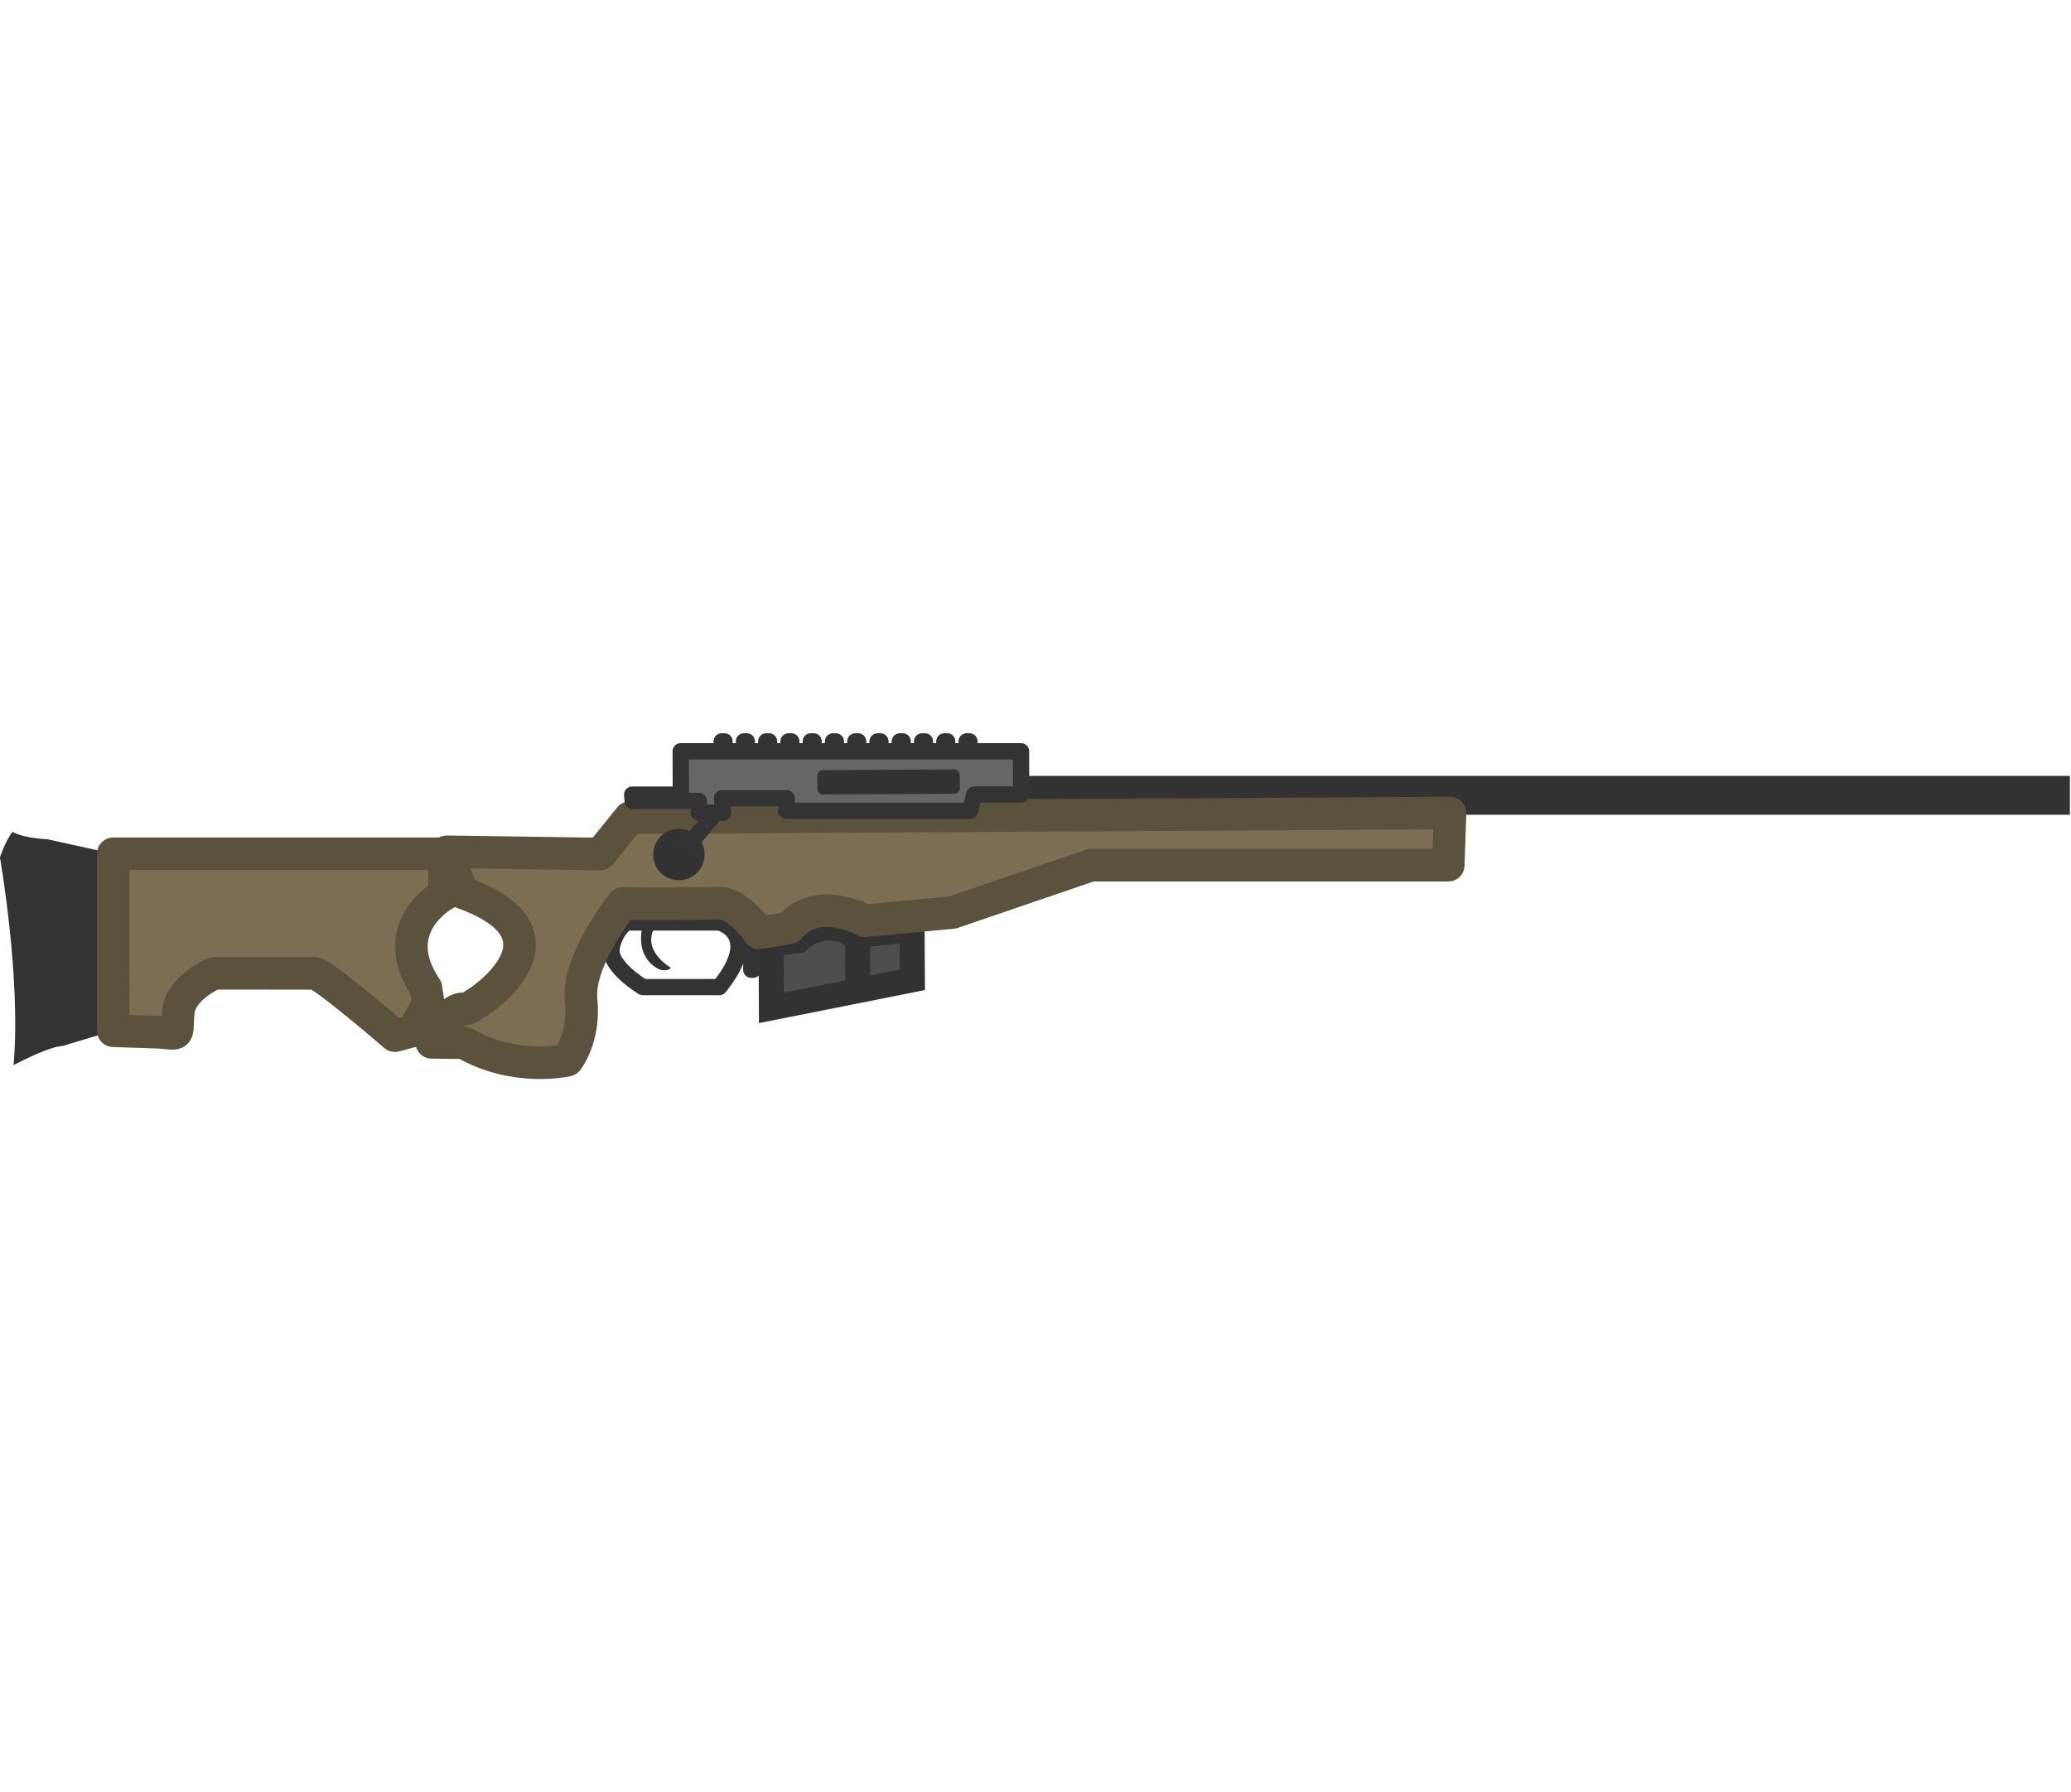 <?xml version="1.0" encoding="UTF-8" standalone="no"?>
<!-- Created with Inkscape (http://www.inkscape.org/) -->

<svg
   width="127.145"
   height="110"
   viewBox="0 0 127.145 110"
   version="1.1"
   id="SVGRoot"
   sodipodi:docname="awms.svg"
   inkscape:version="1.4 (86a8ad7, 2024-10-11)"
   xml:space="preserve"
   xmlns:inkscape="http://www.inkscape.org/namespaces/inkscape"
   xmlns:sodipodi="http://sodipodi.sourceforge.net/DTD/sodipodi-0.dtd"
   xmlns="http://www.w3.org/2000/svg"
   xmlns:svg="http://www.w3.org/2000/svg"><sodipodi:namedview
     id="namedview186"
     pagecolor="#505050"
     bordercolor="#ffffff"
     borderopacity="1"
     inkscape:showpageshadow="0"
     inkscape:pageopacity="0"
     inkscape:pagecheckerboard="1"
     inkscape:deskcolor="#505050"
     inkscape:document-units="px"
     showgrid="false"
     inkscape:zoom="4"
     inkscape:cx="64.5"
     inkscape:cy="51.125"
     inkscape:window-width="1920"
     inkscape:window-height="1009"
     inkscape:window-x="-8"
     inkscape:window-y="-8"
     inkscape:window-maximized="1"
     inkscape:current-layer="layer1"
     showguides="false"><sodipodi:guide
       position="66.321,59.036"
       orientation="0,-1"
       id="guide2960"
       inkscape:locked="false" /><sodipodi:guide
       position="78.217,61.67"
       orientation="0,-1"
       id="guide5642"
       inkscape:locked="false" /></sodipodi:namedview><defs
     id="defs181" /><g
     inkscape:label="Layer 1"
     inkscape:groupmode="layer"
     id="layer1"
     transform="rotate(-30,63.844,57.258)"><g
       id="g7198"
       inkscape:label="awms"
       transform="matrix(0.906,0,0,0.906,11.531,6.797)"
       style="stroke-width:1.103"><g
         id="g1554-0"
         style="display:inline;fill:#4d4d4d;fill-opacity:1;stroke-width:1.466"
         transform="matrix(0.566,0.325,-0.325,0.566,23.378,-12.063)"
         inkscape:label="magbox"><path
           d="M 69.456,71.549 84.1,68.669 84.084,63.47 77.931,64.084 c -1.43,-1.219 -4.014,-1.056 -5.66,0.496 l -2.834,0.352 z"
           fill="#ffffff"
           stroke="#323232"
           stroke-width="2.599"
           id="path253-6"
           style="fill:#4d4d4d;fill-opacity:1" /><rect
           style="fill:#333333;fill-opacity:0;stroke:#333333;stroke-width:1.103;stroke-linejoin:round;stroke-miterlimit:29;stroke-dasharray:none;stroke-opacity:1"
           id="rect7113"
           width="0.112"
           height="2.251"
           x="58.287"
           y="19.654"
           transform="matrix(1.532,0.003,-0.003,1.532,-21.851,33.858)" /><path
           d="M 78.43,69.33 78.416,64.603"
           fill="none"
           stroke="#323232"
           stroke-width="2.599"
           id="path269-2"
           style="fill:#4d4d4d;fill-opacity:1" /></g><path
         d="M 6.035,19.666 0.04,30.05 c 0,0 0.418,0.238 0,0 L -3.465,29.222 c -0.245,-0.14 -0.703,-0.245 -1.21,-0.324 -1.046,-0.163 -2.297,-0.212 -2.297,-0.212 3.386,-4.831 6.235,-12.647 6.235,-12.647 0,0 0.861,-0.783 1.606,-1.073 0,0 0.304,0.649 1.799,1.623 z"
         fill="#323232"
         id="path283-6"
         style="display:inline;fill:#333333;fill-opacity:1;stroke-width:1.06"
         inkscape:label="stock"
         sodipodi:nodetypes="ccccsccccc" /><rect
         style="fill:#323232;fill-opacity:1;stroke:#5b523e;stroke-width:0;stroke-linejoin:round;stroke-miterlimit:29;stroke-dasharray:none;stroke-opacity:1"
         id="rect5696"
         width="73.22"
         height="2.634"
         x="74.425"
         y="8.737"
         transform="rotate(30)"
         inkscape:label="barrel" /><path
         d="m 34.734,41.741 c -1.667,1.734 -0.688,3.114 -0.455,3.337 0.384,0.297 0.621,0.173 0.621,0.173 0,0 -1.287,-2.168 0.65,-3.047 z"
         style="fill:#323232;stroke-width:1.06"
         id="path7040"
         inkscape:label="trigger" /><path
         style="fill:#333333;fill-opacity:0;stroke:#333333;stroke-width:1.103;stroke-linejoin:round;stroke-miterlimit:29;stroke-dasharray:none;stroke-opacity:1"
         d="m 33.838,41.092 5.434,3.137 c 0,0 2.168,2.115 -2.191,3.794 l -4.48,-2.587 c 0,0 -1.341,-2.406 -0.495,-3.374 0.846,-0.968 1.732,-0.971 1.732,-0.971 z"
         id="path6219"
         inkscape:label="trigger_guard" /><path
         style="display:inline;fill:#7a6f52;fill-opacity:1;stroke:#5b523e;stroke-width:2.206;stroke-linejoin:round;stroke-miterlimit:29;stroke-dasharray:none;stroke-opacity:1"
         d="M 0.04,30.05 6.035,19.666 25.473,30.889 24.099,33.269 c 0,0 -4.604,-0.134 -4.261,4.865 l -0.404,1.035 -1.806,1.043 -1.227,-0.329 c 0,0 -2.24,-6.427 -2.651,-6.406 L 7.9,30.096 c 0,0 -2.46,-0.296 -3.419,1.072 -0.959,1.368 -0.561,1.379 -1.759,0.556 z"
         id="path1048"
         sodipodi:nodetypes="ccccccccccscc"
         inkscape:label="rear" /><path
         style="display:inline;fill:#7a6f52;fill-opacity:1;stroke:#5b523e;stroke-width:2.206;stroke-linejoin:round;stroke-miterlimit:29;stroke-dasharray:none;stroke-opacity:1"
         d="M 83.992,65.569 63.026,53.464 53.283,51.545 47.874,49.061 c 0,0 -1.899,-3.189 -4.69,-2.143 l -1.939,-0.737 c 0,0 -0.129,-2.469 -1.393,-3.129 -1.264,-0.659 -5.62,-3.206 -5.62,-3.206 0,0 -4.575,1.784 -5.675,4.219 -1.1,2.436 -2.878,3.096 -2.878,3.096 0,0 -3.477,-1.048 -5.47,-4.528 l -1.878,-1.113 0.436,-0.097 1.682,-0.859 c 0,0 0.557,-0.235 0.958,0.136 0.278,0.258 9.591,-0.114 3.798,-6.931 l 0.473,-2.919 8.94,5.337 2.959,-1.139 48.287,27.519 z"
         id="path1200"
         sodipodi:nodetypes="ccccccscscccccscccccc"
         inkscape:label="forward" /><path
         style="display:inline;fill:#666666;fill-opacity:1;stroke:#333333;stroke-width:1.103;stroke-linejoin:round;stroke-miterlimit:29;stroke-dasharray:none;stroke-opacity:1"
         d="m 38.307,34.164 3.88,2.24 -0.397,0.687 1.425,0.823 0.424,-0.88 3.8,2.194 -0.463,0.717 10.783,6.225 0.811,-0.811 2.748,1.586 1.461,-2.536 -19.971,-11.531 -1.463,2.548 -2.857,-1.649 z"
         id="path1202"
         inkscape:label="top"
         sodipodi:nodetypes="ccccccccccccccc" /><rect
         transform="rotate(29.699)"
         width="9.654"
         height="1.649"
         x="62.719"
         y="8.678"
         rx="0.377"
         ry="0.377"
         fill="#323232"
         id="rect279-6"
         style="display:inline;stroke-width:1.06"
         inkscape:label="ejection" /><g
         id="g1292"
         inkscape:label="bolt"
         transform="matrix(0.944,-1.2946537e-4,-1.2946537e-4,0.944,3.016,1.293)"
         style="stroke-width:1.169"><circle
           transform="rotate(67.518)"
           cx="51.453"
           cy="-20.199"
           r="1.846"
           fill="#323232"
           id="circle259-3"
           style="display:inline;stroke-width:1.123"
           inkscape:label="circle" /><path
           style="fill:#666666;fill-opacity:1;stroke:#333333;stroke-width:1.169;stroke-linejoin:round;stroke-miterlimit:29;stroke-dasharray:none;stroke-opacity:1"
           d="m 42.271,38.492 -3.318,1.207"
           id="path1204"
           inkscape:label="arm" /></g><g
         id="g1550"
         inkscape:label="picatinny"
         style="stroke-width:1.103"><rect
           style="fill:#666666;fill-opacity:1;stroke:#333333;stroke-width:1.103;stroke-linejoin:round;stroke-miterlimit:29;stroke-dasharray:none;stroke-opacity:1"
           id="rect1376"
           width="0.192"
           height="0.604"
           x="56.289"
           y="6.399"
           transform="rotate(30)"
           ry="0" /><rect
           style="fill:#666666;fill-opacity:1;stroke:#333333;stroke-width:1.103;stroke-linejoin:round;stroke-miterlimit:29;stroke-dasharray:none;stroke-opacity:1"
           id="rect1376-7"
           width="0.192"
           height="0.604"
           x="57.798"
           y="6.399"
           transform="rotate(30)"
           ry="0" /><rect
           style="fill:#666666;fill-opacity:1;stroke:#333333;stroke-width:1.103;stroke-linejoin:round;stroke-miterlimit:29;stroke-dasharray:none;stroke-opacity:1"
           id="rect1376-5"
           width="0.192"
           height="0.604"
           x="63.834"
           y="6.399"
           transform="rotate(30)"
           ry="0" /><rect
           style="fill:#666666;fill-opacity:1;stroke:#333333;stroke-width:1.103;stroke-linejoin:round;stroke-miterlimit:29;stroke-dasharray:none;stroke-opacity:1"
           id="rect1376-3"
           width="0.192"
           height="0.604"
           x="66.852"
           y="6.399"
           transform="rotate(30)"
           ry="0" /><rect
           style="fill:#666666;fill-opacity:1;stroke:#333333;stroke-width:1.103;stroke-linejoin:round;stroke-miterlimit:29;stroke-dasharray:none;stroke-opacity:1"
           id="rect1376-56"
           width="0.192"
           height="0.604"
           x="68.36"
           y="6.399"
           transform="rotate(30)"
           ry="0" /><rect
           style="fill:#666666;fill-opacity:1;stroke:#333333;stroke-width:1.103;stroke-linejoin:round;stroke-miterlimit:29;stroke-dasharray:none;stroke-opacity:1"
           id="rect1376-2"
           width="0.192"
           height="0.604"
           x="72.887"
           y="6.399"
           transform="rotate(30)"
           ry="0" /><rect
           style="fill:#666666;fill-opacity:1;stroke:#333333;stroke-width:1.103;stroke-linejoin:round;stroke-miterlimit:29;stroke-dasharray:none;stroke-opacity:1"
           id="rect1376-9"
           width="0.192"
           height="0.604"
           x="71.378"
           y="6.399"
           transform="rotate(30)"
           ry="0" /><rect
           style="fill:#666666;fill-opacity:1;stroke:#333333;stroke-width:1.103;stroke-linejoin:round;stroke-miterlimit:29;stroke-dasharray:none;stroke-opacity:1"
           id="rect1376-1"
           width="0.192"
           height="0.604"
           x="69.869"
           y="6.399"
           transform="rotate(30)"
           ry="0" /><rect
           style="fill:#666666;fill-opacity:1;stroke:#333333;stroke-width:1.103;stroke-linejoin:round;stroke-miterlimit:29;stroke-dasharray:none;stroke-opacity:1"
           id="rect1376-27"
           width="0.192"
           height="0.604"
           x="65.343"
           y="6.399"
           transform="rotate(30)"
           ry="0" /><rect
           style="fill:#666666;fill-opacity:1;stroke:#333333;stroke-width:1.103;stroke-linejoin:round;stroke-miterlimit:29;stroke-dasharray:none;stroke-opacity:1"
           id="rect1376-0"
           width="0.192"
           height="0.604"
           x="62.325"
           y="6.399"
           transform="rotate(30)"
           ry="0" /><rect
           style="fill:#666666;fill-opacity:1;stroke:#333333;stroke-width:1.103;stroke-linejoin:round;stroke-miterlimit:29;stroke-dasharray:none;stroke-opacity:1"
           id="rect1376-93"
           width="0.192"
           height="0.604"
           x="60.816"
           y="6.399"
           transform="rotate(30)"
           ry="0" /><rect
           style="fill:#666666;fill-opacity:1;stroke:#333333;stroke-width:1.103;stroke-linejoin:round;stroke-miterlimit:29;stroke-dasharray:none;stroke-opacity:1"
           id="rect1376-6"
           width="0.192"
           height="0.604"
           x="59.307"
           y="6.399"
           transform="rotate(30)"
           ry="0" /></g></g></g></svg>
